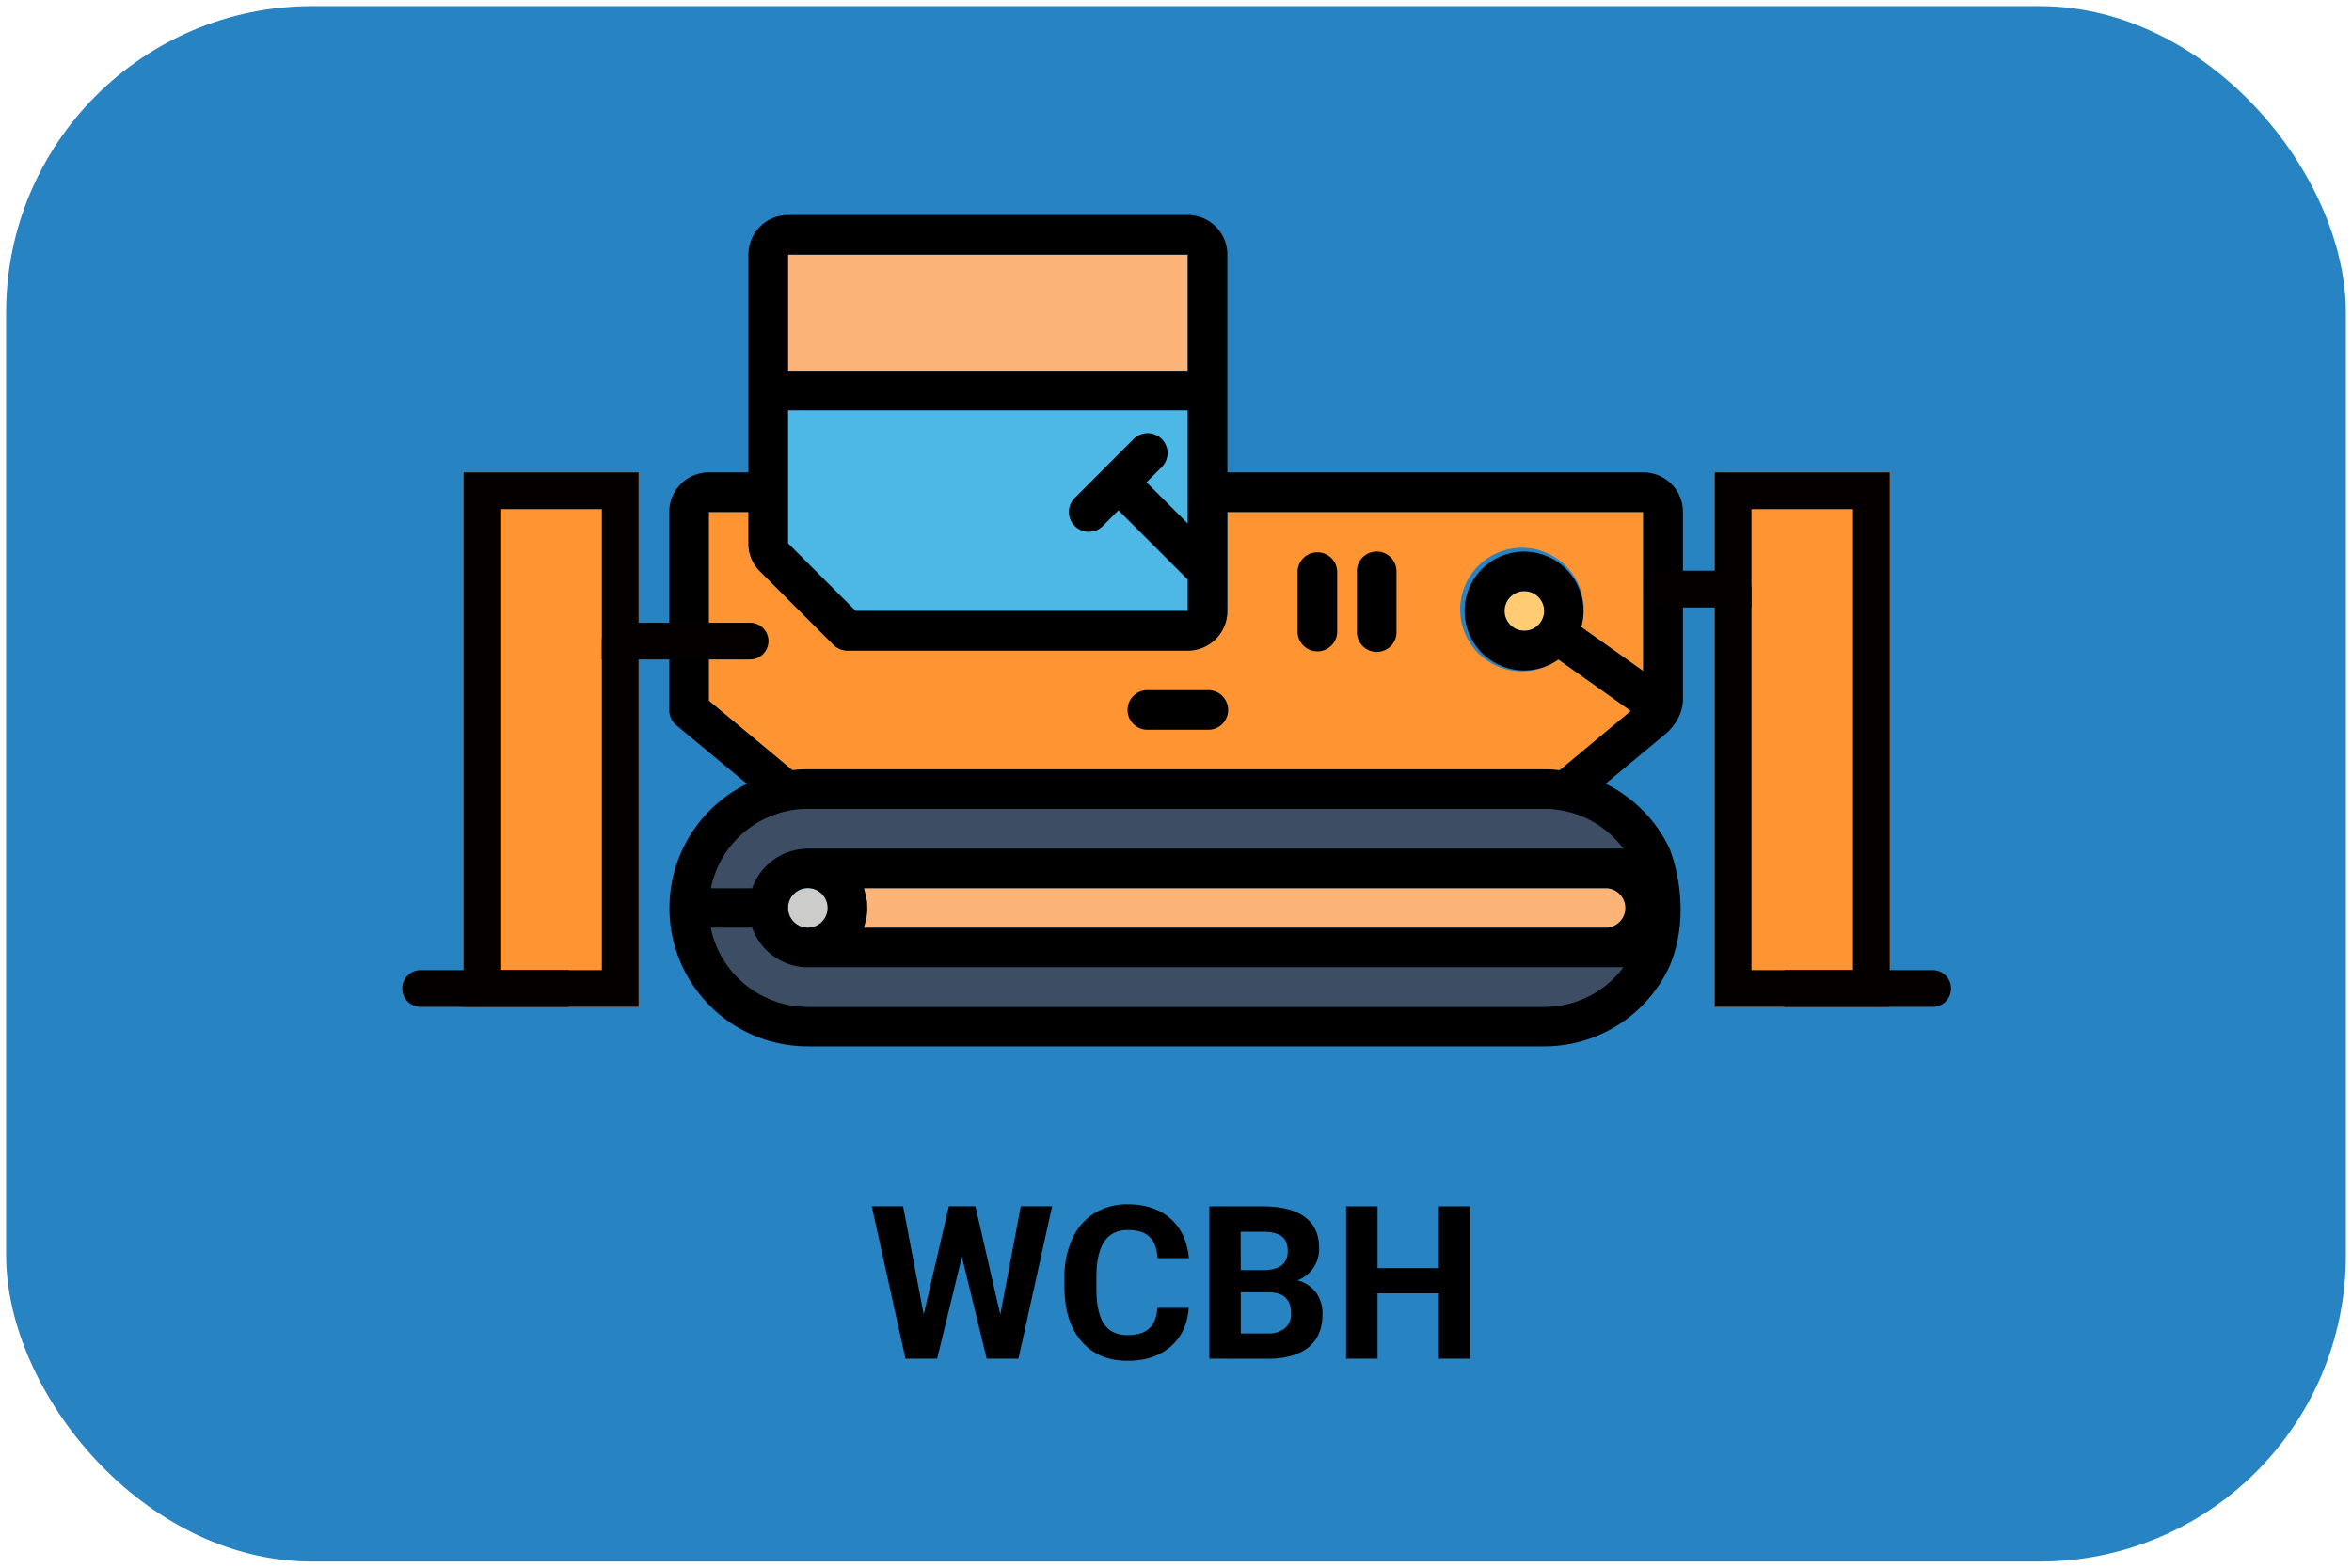 <svg xmlns="http://www.w3.org/2000/svg" viewBox="0 0 768 512"><defs><style>.cls-1{fill:#2783c1;}.cls-2{fill:#fcb377;}.cls-3{fill:#4db7e5;}.cls-4{fill:#ff9433;}.cls-5{fill:#3d4d63;}.cls-6{fill:#ffcb73;}.cls-7{fill:#ccccca;}.cls-8{fill:#040000;}</style></defs><title>wcbh-01-activate</title><g id="Equipments"><rect class="cls-1" x="2" y="2" width="764" height="508" rx="100"/><path d="M326.63,429.38l6.7-35.41h10.22l-11,49.77H322.19l-8.1-33.29L306,443.74H295.66l-11-49.77h10.22l6.74,35.35,8.2-35.35h8.68Z"/><path d="M388.15,427.16q-.57,8-5.93,12.65t-14.1,4.61q-9.57,0-15.05-6.44t-5.49-17.69v-3a29.82,29.82,0,0,1,2.53-12.65,19,19,0,0,1,7.23-8.39,20.31,20.31,0,0,1,10.92-2.92q8.61,0,13.88,4.62t6.08,12.95H378q-.37-4.82-2.69-7c-1.53-1.45-3.88-2.17-7-2.17q-5.13,0-7.67,3.67T358,416.77v3.76q0,8.07,2.45,11.79t7.7,3.73c3.17,0,5.53-.72,7.1-2.17s2.45-3.69,2.68-6.72Z"/><path d="M394.89,443.74V394h17.43q9.06,0,13.74,3.47t4.68,10.17a11.24,11.24,0,0,1-1.88,6.44,10.88,10.88,0,0,1-5.23,4.09,10.52,10.52,0,0,1,6,3.86,11.43,11.43,0,0,1,2.21,7.11q0,7.18-4.58,10.87t-13.06,3.76Zm10.25-28.92h7.59q7.75-.13,7.76-6.18,0-3.39-2-4.87t-6.2-1.49h-7.18Zm0,7.25V435.5h8.78a8.49,8.49,0,0,0,5.66-1.72,5.91,5.91,0,0,0,2-4.77q0-6.84-7.08-6.94Z"/><path d="M480.06,443.74H469.81V422.41h-20v21.33H439.56V394h10.25v20.17h20V394h10.25Z"/><g id="icon-dozer"><g id="color"><rect class="cls-2" x="257.32" y="83.16" width="130.52" height="37.93"/><path class="cls-3" d="M387.84,199.53V189.28l-22.63-22.63-5.13,5.13a6.46,6.46,0,1,1-9.14-9.14l19.39-19.4a6.47,6.47,0,0,1,9.15,9.14l-5.13,5.13L387.84,171V134H257.32v43.44l22.07,22.07Z"/><path class="cls-4" d="M259.08,251.52a43.4,43.4,0,0,1,4.7-.26H504.22a43.41,43.41,0,0,1,4.69.29h.39l23.23-19.36-23.66-16.81a20.18,20.18,0,1,1,7.46-10.59l20.21,14.36V167.21H400.77v32.32a12.93,12.93,0,0,1-12.93,12.94H276.72a6.45,6.45,0,0,1-4.59-1.9l-24-24a12.72,12.72,0,0,1-3.77-9.11V167.21H231.46v61.62l27.24,22.69Z"/><path class="cls-5" d="M245.58,303H232.1a32.41,32.41,0,0,0,31.68,25.86H504.22a32.27,32.27,0,0,0,25.86-12.93H263.78A19.39,19.39,0,0,1,245.58,303Z"/><path class="cls-2" d="M524.28,303H282.08c.19-.54.29-1.13.43-1.69.1-.38.23-.74.3-1.13a18.21,18.21,0,0,0,0-7.28c-.07-.39-.2-.75-.3-1.13-.14-.57-.24-1.16-.43-1.7h242.2a6.47,6.47,0,0,1,6.47,6.47h0A6.47,6.47,0,0,1,524.28,303Z"/><path class="cls-6" d="M497.75,193.07a6.47,6.47,0,1,0,6.47,6.46A6.47,6.47,0,0,0,497.75,193.07Z"/><path class="cls-5" d="M527.08,273.71a31.67,31.67,0,0,0-17.05-9,29.78,29.78,0,0,0-5.81-.54H263.78a29.09,29.09,0,0,0-5.73.52,32.32,32.32,0,0,0-25.89,25.34h13.42a19.41,19.41,0,0,1,18.2-12.93h266.3A30.37,30.37,0,0,0,527.08,273.71Z"/><circle class="cls-7" cx="263.78" cy="296.52" r="6.47"/></g><path d="M439.56,154.28H400.77V83.16a12.93,12.93,0,0,0-12.93-12.94H257.32a12.93,12.93,0,0,0-12.93,12.94v71.12H231.46a12.93,12.93,0,0,0-12.93,12.93v64.65a6.46,6.46,0,0,0,2.32,5L243.91,256a45.17,45.17,0,0,0,19.87,85.74H504.22A45.06,45.06,0,0,0,545,315.91c8.4-19.39.13-38.79.13-38.79a43.71,43.71,0,0,0-8.85-12.56,44.73,44.73,0,0,0-12-8.6l19.25-16s6-4.54,6-11.57V167.21a12.93,12.93,0,0,0-12.93-12.93h-97ZM257.32,177.46V134H387.84v37l-13.49-13.49,5.13-5.13a6.47,6.47,0,0,0-9.15-9.14l-19.39,19.4a6.46,6.46,0,1,0,9.14,9.14l5.13-5.13,22.63,22.63v10.25H279.39Zm0-94.3H387.84v37.93H257.32Zm-25.86,84.05h12.93v10.28a12.72,12.72,0,0,0,3.77,9.11l24,24a6.45,6.45,0,0,0,4.59,1.9H387.84a12.93,12.93,0,0,0,12.93-12.94V167.21H536.54v51.94l-20.21-14.36a19.4,19.4,0,1,0-7.46,10.59l23.66,16.81L509.3,251.55h-.39a43.41,43.41,0,0,0-4.69-.29H263.78a43.4,43.4,0,0,0-4.7.26h-.38l-27.24-22.69ZM497.75,206a6.47,6.47,0,1,1,6.47-6.47A6.47,6.47,0,0,1,497.75,206Zm-239.7,58.71a29.09,29.09,0,0,1,5.73-.52H504.22a29.78,29.78,0,0,1,5.81.54,31.67,31.67,0,0,1,17.05,9,30.37,30.37,0,0,1,3,3.41H263.78a19.41,19.41,0,0,0-18.2,12.93H232.16A32.32,32.32,0,0,1,258.05,264.71Zm-.73,31.81a6.47,6.47,0,1,1,6.46,6.46A6.47,6.47,0,0,1,257.32,296.52Zm246.9,32.32H263.78A32.41,32.41,0,0,1,232.1,303h13.48a19.39,19.39,0,0,0,18.2,12.93h266.3A32.27,32.27,0,0,1,504.22,328.84ZM524.28,303H282.08c.19-.54.29-1.13.43-1.69.1-.38.23-.74.3-1.13a18.21,18.21,0,0,0,0-7.28c-.07-.39-.2-.75-.3-1.13-.14-.57-.24-1.16-.43-1.7h242.2a6.47,6.47,0,0,1,6.47,6.47h0A6.47,6.47,0,0,1,524.28,303Z"/><path d="M443.09,186.6V206A6.47,6.47,0,1,0,456,206V186.6a6.47,6.47,0,0,0-12.94,0Z"/><path d="M423.7,186.6V206a6.47,6.47,0,1,0,12.93,0V186.6a6.47,6.47,0,0,0-12.93,0Z"/><path d="M374.91,238.33H394.3a6.47,6.47,0,1,0,0-12.93H374.91a6.47,6.47,0,1,0,0,12.93Z"/><g id="bridge"><rect class="cls-4" x="151.36" y="154.28" width="57.16" height="174.57"/><path class="cls-8" d="M185.77,316.84H137.36a6,6,0,0,0-6,6h0a6,6,0,0,0,6,6h48.41v-12Z"/><path class="cls-8" d="M196.53,215.38h48.4a6,6,0,0,0,6-6h0a6,6,0,0,0-6-6h-42.4a6,6,0,0,0-6,6v6Z"/><path class="cls-8" d="M196.53,166.28V316.84H163.36V166.28h33.17m12-12H151.36V328.84h57.17V154.28Z"/></g><g id="bridge-2" data-name="bridge"><rect class="cls-4" x="559.9" y="154.28" width="57.16" height="174.57" transform="translate(1176.97 483.12) rotate(-180)"/><path class="cls-8" d="M582.66,316.84h48.41a6,6,0,0,1,6,6h0a6,6,0,0,1-6,6H582.66v-12Z"/><path class="cls-8" d="M571.9,198.38H543.5a6,6,0,0,1-6-6h0a6,6,0,0,1,6-6h22.4a6,6,0,0,1,6,6v6Z"/><path class="cls-8" d="M571.9,166.28h33.17V316.84H571.9V166.28m-12-12V328.84h57.17V154.28Z"/></g></g></g></svg>